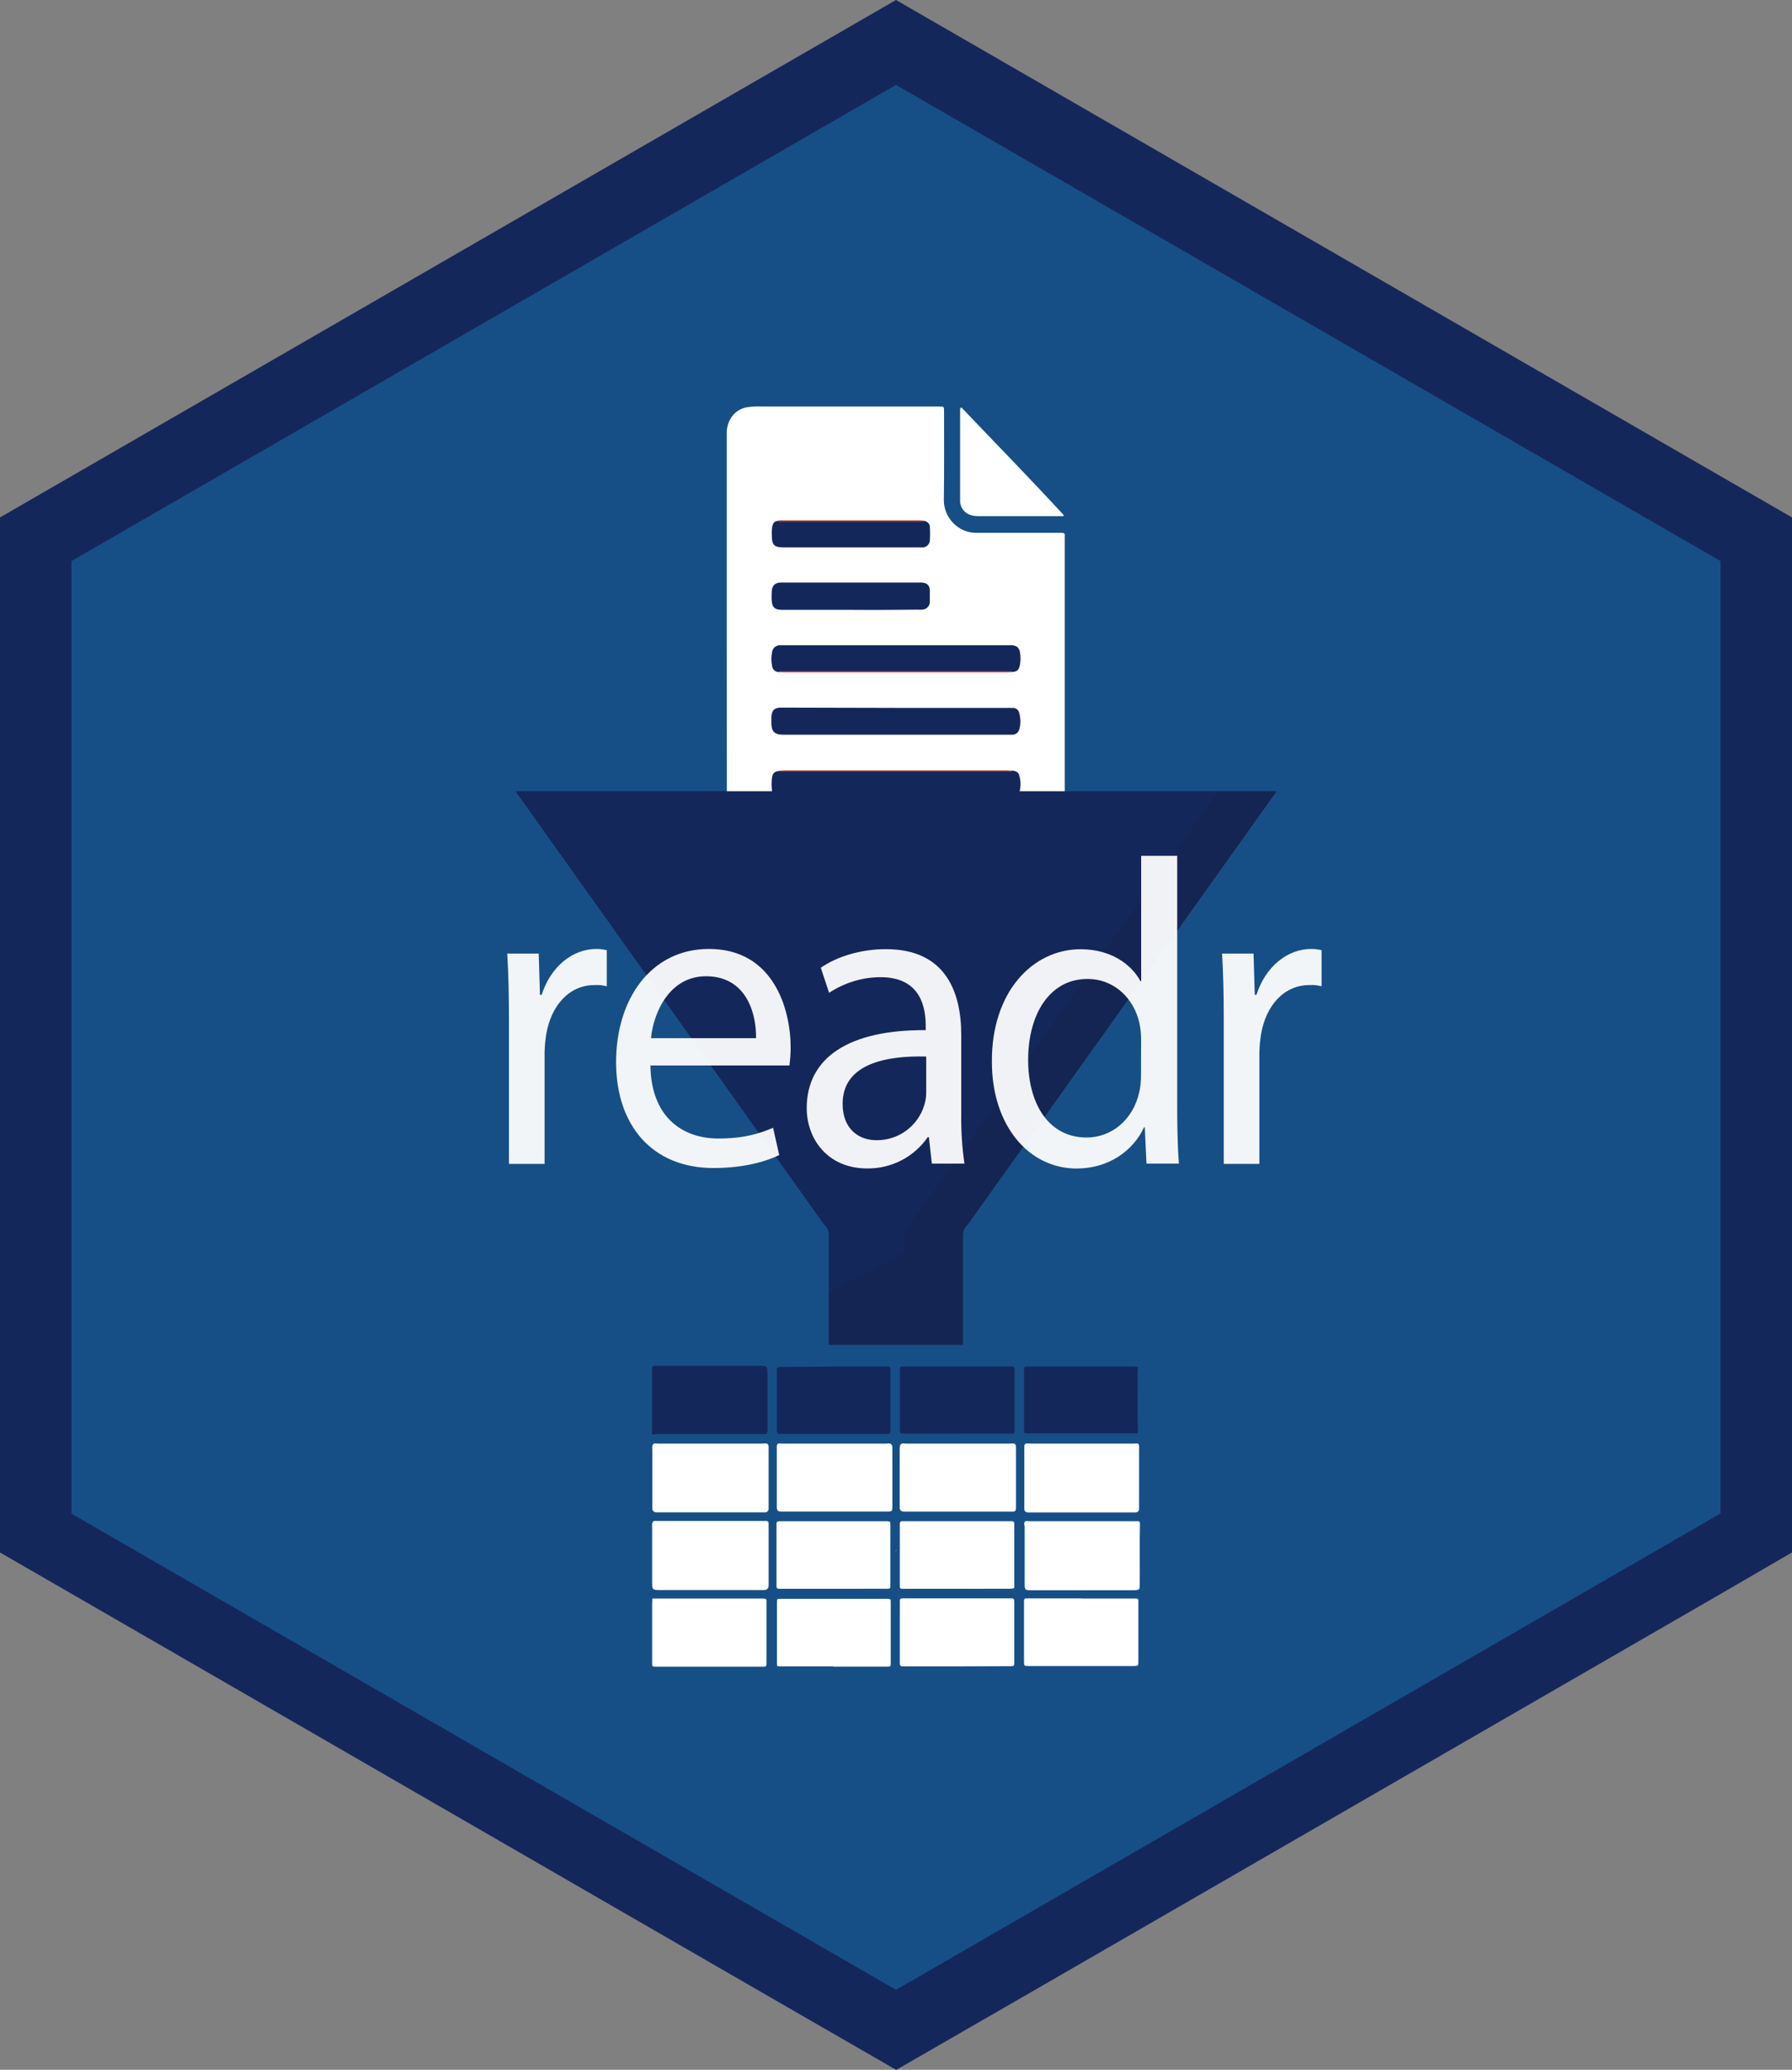 <?xml version="1.0" encoding="utf-8"?>
<!-- Generator: Adobe Illustrator 26.5.0, SVG Export Plug-In . SVG Version: 6.00 Build 0)  -->
<svg version="1.1" id="Layer_1" xmlns="http://www.w3.org/2000/svg" xmlns:xlink="http://www.w3.org/1999/xlink" x="0px" y="0px"
	 viewBox="0 0 2521 2911" style="enable-background:new 0 0 2521 2911;" xml:space="preserve">
<rect x="0" y="0" width="2521" height="2911" fill="#808080" stroke="none"/>
<style type="text/css">
	.st0{fill:#164F86;}
	.st1{fill:#14275B;}
	.st2{fill:#E6B35A;}
	.st3{fill:#FFFFFF;}
	.st4{fill:#BA3224;}
	.st5{fill:#B13728;}
	.st6{fill:#AA3729;}
	.st7{fill:#221819;}
	.st8{opacity:0.1;fill:#1A171B;enable-background:new    ;}
	.st9{opacity:0.94;}
</style>
<g>
	<polygon class="st0" points="2453.1,765.4 1260.5,76.8 1260.5,76.8 67.6,765.4 67.6,2142.9 1260.5,2831.4 2453.1,2142.9 	"/>
	<path class="st1" d="M2521,2183.3V727.7l-100.5-58l-953.1-550.3L1260.5,0l-206.9,119.4L100.5,669.7L0,727.7v1455.7l100.5,58
		l965.1,557.2l195.2,112.5l195.2-112.5l965.1-557.2L2521,2183.3z M100.5,2128.8V789.1l1160-669.7l0,0l1160,669.7v1339.4l-1160,670
		L100.5,2128.8z"/>
	<path class="st2" d="M1258.8,2183l3.1-3.1h-0.7C1260.5,2180.9,1259.5,2182,1258.8,2183z"/>
	<path class="st3" d="M1022.4,894.1c0-94.7,0-189.4,0-284.1c-0.3-9.9,3.1-19.9,9.9-27.4c5.1-5.1,11.7-8.9,18.9-9.9
		c6.9-1,13.7-1.4,20.9-1h249.1c6.9,0,6.9,0,6.9,6.9c0,41.9,0.3,83.4-0.3,125.2c0.3,25,20.6,45.6,45.6,45.6h104.3
		c5.5,0,10.6,0,16.1,0c3.1,0,4.5,1,4.1,4.1c0,1.7,0,3.1,0,4.8c0,139.6,0,278.9,0,418.6c0.3,6.5-1,13-3.4,19.2
		c-5.8,13.4-16.5,19.6-30.5,20.6c-1,0-2.4,0-3.4,0h-400.7c-6.9,0.3-13.4-1.4-19.6-4.5c-11.7-6.5-16.8-17.2-17.8-29.8
		c0-2.1,0-4.1,0-6.2L1022.4,894.1L1022.4,894.1z"/>
	<path class="st3" d="M1352.4,572.9c48,50.4,96.8,100.2,144.1,151.6c-0.7,2.4-2.7,1.4-4.1,1.4c-38.8,0-77.5,0-116,0
		c-3.4,0-6.9-0.3-10.3-1.4c-9.3-2.4-15.8-11-15.4-20.9c0-39.8,0-79.3,0-118.7c0-2.7,0-5.5,0-8.2
		C1350.4,575,1351.1,573.6,1352.4,572.9z"/>
	<path class="st1" d="M1260.8,995.6h156.8c2.4,0,4.8,0,6.9,0c4.5-0.3,8.2,2.7,9.3,6.9c2.1,7.5,2.4,15.4,0.3,22.6
		c-1,5.1-5.5,8.6-10.6,8.2c-1.7,0-3.8,0-5.5,0c-105.3,0-210.3,0-315.6,0c-13.7,0-17.2-5.1-17.2-16.8c0-2.7,0-5.5,0-8.6
		c0.7-9.3,4.5-12.7,13.7-12.7L1260.8,995.6L1260.8,995.6z"/>
	<path class="st1" d="M1424.5,1083.8c6.2,0.7,8.9,3.1,9.9,8.6c1.7,6.9,1.7,13.7,0,20.6c-1,5.1-5.5,8.6-10.6,8.6c-1,0-2.4,0-3.4,0
		h-319.8c-1.7,0-3.4,0-4.8,0c-4.8-0.3-8.9-3.8-9.6-8.6c-1-6.5-1-13.4,0-20.2c1-5.8,4.1-8.2,10.6-8.6c2.1,0.7,4.5,1,6.9,0.7h313.9
		C1419.7,1084.8,1422.1,1084.8,1424.5,1083.8z"/>
	<path class="st1" d="M1095.5,945.2c-4.8,0-8.9-3.8-9.3-8.6c-1.4-6.5-1.4-13,0-19.6c0.7-5.5,5.5-9.6,11.3-9.6c1.7,0,3.8,0,5.5,0
		h318.7c8.2,0,12.4,3.1,13.4,11.3c1,6.2,0.7,12.7-0.7,18.5c-1.7,5.5-3.8,7.2-9.9,7.9c-2.1-0.7-4.5-1-6.9-0.7h-315.3
		C1099.9,944.1,1097.5,944.5,1095.5,945.2z"/>
	<path class="st1" d="M1197.7,857.7h-92.3c-1.7,0-3.4,0-4.8,0c-11.3,0-14.8-3.8-15.1-15.4c0-4.1,0-7.9,0.3-12c1-7.2,4.8-10.6,12-11
		c1.4,0,2.7,0,4.1,0h190.4c1.4,0,2.7,0,4.1,0c7.9,0.3,11.7,4.1,11.7,11.7c0,5.1,0,10.3,0,15.4c0,5.8-4.5,10.6-10.3,11l0,0
		c-2.1,0.3-4.1,0-6.2,0C1260.2,857.7,1228.9,858,1197.7,857.7z"/>
	<path class="st1" d="M1300,732.5c4.8,0.7,8.6,4.8,8.2,9.6c0.3,5.8,0.3,11.7,0,17.5c0,5.5-4.5,9.9-9.6,10.3c-2.1,0-4.1,0-6.2,0
		h-190.1c-13,0-16.5-3.4-16.5-16.5c-0.3-4.5,0-8.9,0.7-13.4c1-4.1,3.1-7.2,7.9-7.5c2.1,0.7,4.1,1,6.2,0.7h193.5
		C1295.8,733.5,1297.9,733.2,1300,732.5z"/>
	<path class="st4" d="M1095.5,945.2c2.1-2.1,4.5-1.4,6.5-1.4c105.3,0,210.3,0,315.6,0c2.1,0,4.8-0.7,6.5,1.4c-2.4,0-4.8,0.3-6.9,0.3
		h-315C1099.9,945.5,1097.9,945.2,1095.5,945.2z"/>
	<path class="st5" d="M1424.5,1083.8c-1.7,2.1-4.5,1.4-6.5,1.4h-314.6c-2.1,0-4.8,0.7-6.5-1.4c2.4,0,5.1-0.3,7.5-0.3h312.2
		C1419.3,1083.4,1421.8,1083.8,1424.5,1083.8z"/>
	<path class="st6" d="M1300,732.5c-1.7,2.1-4.5,1.4-6.5,1.4h-192.8c-2.4,0-4.8,0.7-6.5-1.4c2.4-0.7,5.1-1,7.5-0.7h190.8
		C1294.8,731.8,1297.6,731.8,1300,732.5z"/>
	<path class="st3" d="M919.8,2139.1c5.8,0,12,0,17.8,0h133.5c2.4,0,4.8,0,7.5,0c3.1,0.7,2.7,3.1,2.7,5.5c0,28.1,0,56.6,0,84.7
		c0,4.8-2.1,6.9-6.9,6.9H928c-9.9,0-10.6-0.7-10.6-10.3c0-26.1,0-52.1,0-77.9C917.4,2144.6,916.7,2141.1,919.8,2139.1z"/>
	<path class="st3" d="M1346.6,2343.6h-76.9c-2.4,0-3.8-1-3.8-3.8c0-0.3,0-0.7,0-1.4c0-28.5,0-57,0-85.4c0-4.8,0.3-4.8,4.8-5.1H1420
		c6.9,0,6.9,0,6.9,6.9v82.3c0,6.2,0,6.2-6.2,6.2L1346.6,2343.6z"/>
	<path class="st3" d="M1345.9,2234.5h-76.9c-2.4,0-3.4-1.4-3.1-3.4c0-1,0-2.1,0-3.1v-81.7c0-0.7,0-1.7,0-2.4c-0.3-3.1,1-4.8,4.1-4.5
		c1,0,2.1,0,3.1,0H1419c1.4,0,2.7,0,4.5,0s3.1,1,3.4,2.7c0,0.3,0,0.3,0,0.7c0,1,0,2.1,0,3.1c0,27.1,0,53.9,0,81
		c0,6.9,1.7,7.5-7.2,7.5C1395,2234.5,1370.6,2234.5,1345.9,2234.5z"/>
	<path class="st3" d="M920.8,2030c1.7,0,3.4,0.3,4.8,0.3h146.8c1.7,0,3.4-0.3,4.8-0.3c3.1,0.3,4.1,2.1,4.1,5.1c0,28.8,0,57.3,0,86.1
		c0.3,2.7-1.4,5.5-4.5,5.8c-0.3,0-1,0-1.4,0h-5.5H929.4c-2.1,0-4.1,0-6.2,0c-2.7,0-5.5-2.1-5.5-5.1v-0.3c0-1.4,0-2.4,0-3.8
		c0-26.4,0-52.8,0-79.3C917.4,2035.5,916.7,2031.7,920.8,2030z"/>
	<path class="st3" d="M1270.1,2030c1.7,0,3.4,0.3,4.8,0.3h145.5c1.7,0,3.4-0.3,4.8-0.3c3.1,0.3,4.1,2.1,4.1,5.1
		c0,28.8,0,57.3,0,86.1c0,4.5-2.4,4.8-5.8,4.8c-23,0-45.6,0-68.6,0c-27.4,0-54.9,0-82.3,0c-5.1,0-6.9-1.7-6.9-6.5
		c0-27.4,0-54.9,0-82.3C1266,2034.1,1265.6,2030.7,1270.1,2030z"/>
	<path class="st3" d="M1521.9,2248.2h72.4c1.4,0,3.1,0,4.5,0s2.7,1,2.7,2.4v0.3c0,0.7,0,1.7,0,2.4c0,27.4,0,54.9,0,82.3
		c0,7.5,0,7.5-7.5,7.5h-146.5c-6.9,0-6.9,0-6.9-6.9v-85.1c0-1.7,1-3.1,2.7-3.1h0.3c1.7,0,3.4,0,4.8,0H1521.9z"/>
	<path class="st3" d="M1443.7,2139.1c1.4,0,2.7,0.3,4.5,0.3h148.9c1.4,0,2.7,0,4.5,0c2.1,0.7,2.1,2.1,2.1,3.8
		c-0.7,28.5,0,57-0.3,85.4c0,6.9-0.3,7.5-7.5,7.9c-20.6,0-41.2,0-61.8,0c-27.8,0-55.2,0-83,0c-9.3,0-9.6-0.3-9.6-9.6
		c0-26.8,0-53.2,0-79.9C1441,2143.5,1439.6,2140.5,1443.7,2139.1z"/>
	<path class="st3" d="M1444.7,2030c1.7,0,3.4,0.3,4.8,0.3H1595c1.7,0,3.4-0.3,4.8-0.3c2.7,0.7,2.7,3.1,2.7,5.5c0,28.5,0,57,0,85.4
		c0,4.5-1.7,6.2-5.8,6.2h-5.1h-139.6c-1.7,0-3.8,0-5.5,0c-3.8,0-5.5-1.7-5.5-5.8v-86.1C1440.6,2032,1442,2030.3,1444.7,2030z"/>
	<path class="st3" d="M1095.5,2030c1.7,0,3.4,0.3,4.8,0.3h145.8c1.7,0,3.4-0.3,4.8-0.3c4.5,0.7,4.5,4.1,4.5,7.5c0,12.7,0,25,0,37.7
		c0,14.4,0,28.8,0,43.2c0,6.9-0.3,7.5-7.2,7.5c-49.7,0-99.5,0-148.9,0c-4.8,0-6.5-1.4-6.5-6.2c0-27.8,0-55.6,0-83.4
		C1092.7,2033.8,1092.4,2031,1095.5,2030z"/>
	<path class="st1" d="M919.5,1920.9c0.3,0,0.7,0,1,0c48.7,0,97.8,0,146.5,0c12.7,0,12.7,0,12.7,12.4v76.2c0,7.5,0,7.5-7.2,7.5H927
		c-2.4-0.3-4.5-0.3-6.9,0.7h-1c-2.4-1-1.7-3.4-1.7-5.5v-85.8C917.4,1924.3,917.1,1921.9,919.5,1920.9z"/>
	<path class="st1" d="M1346.3,2016.3h-76.9c-2.1,0-3.4-1-3.4-3.4c0-1.4,0-2.4,0-3.8v-80.3c0-1.4,0-2.4,0-3.8c0-2.1,1-3.1,3.1-3.1
		h4.5h146.2c7.5,0,7.5,0,7.5,7.2v79.9c0,1.4,0,2.7,0,4.5c0,1.4-1,2.7-2.4,2.7h-0.3c-1.7,0-3.4,0-4.8,0L1346.3,2016.3z"/>
	<path class="st1" d="M1172,1921.9h72.4c1.4,0,2.7,0,4.5,0c2.4,0,3.8,1,3.8,3.8c0,1,0,2.1,0,3.1v80.6c0,1.4,0,2.4,0,3.8
		c0,2.4-1.4,3.4-3.4,3.4h-151.6c-4.5,0-4.5-0.3-4.8-4.5c0-5.1,0-10.3,0-15.4v-66.2c0-1.7,0-3.4,0-4.8c0-1.4,1-3.1,3.1-3.1
		L1172,1921.9L1172,1921.9z"/>
	<path class="st1" d="M1601.2,1922.9c-0.7,3.8-1,7.2-0.7,11c0,26.4-0.3,52.8,0.3,79.3c0,1.7-0.7,2.7-2.4,2.7s-3.4,0-4.8,0h-145.5
		c-7.9,0-7.5,0.3-7.5-7.2v-79.6c0-1.4,0-2.7,0-4.5c0-1.4,1-2.7,2.4-2.7h0.3h3.8h148.6C1597.8,1921.9,1599.5,1922.3,1601.2,1922.9z"
		/>
	<path class="st3" d="M1172.3,2343.6h-74.8c-4.5,0-4.5,0-4.5-4.5c0-10.6,0-21.6,0-32.2c0-17.8,0-35.3,0-53.2c0-5.1,0-5.1,5.1-5.1
		h149.2c5.8,0,5.8,0,5.8,5.8c0,27.8,0,55.6,0,83.7c0,5.8,0,5.8-5.8,5.8h-75.1V2343.6z"/>
	<path class="st3" d="M1172.7,2234.5h-76.9c-2.1,0-3.4-0.7-3.4-3.1c0-1,0-2.1,0-3.1v-82.3c0-1,0-2.1,0-3.1c0-2.4,1-3.4,3.1-3.4
		h151.6c5.1,0,5.5,0.3,5.5,5.1c0,28.1,0,56.6,0,84.7c0,5.1,0,5.1-5.8,5.1L1172.7,2234.5z"/>
	<path class="st3" d="M917.8,2248.2h152.3c9.6,0,8.2,0,8.2,8.6c0,26.4,0,52.8,0,79.3c0,1.4,0,2.7,0,4.5c0,2.4-1,3.4-3.4,3.4H923.2
		c-5.8,0-5.8,0-5.8-5.8c0-8.9,0-17.8,0-26.8c0-18.9,0-37.4,0-56.3C917.4,2252.6,917.8,2250.6,917.8,2248.2L917.8,2248.2z"/>
	<path class="st7" d="M1361.7,1721.6c-4.5,3.8-7.2,9.6-7.2,15.4v154h-188v-154c0-5.8-2.7-11.7-7.2-15.4l-433.7-608.6h1070.1
		L1361.7,1721.6z"/>
	<path class="st1" d="M1158.9,1721.6c4.5,3.8,7.2,9.6,7.2,15.4v154h188.4v-154c0-5.8,2.7-11.7,7.2-15.4l433.7-608.6H725.6
		L1158.9,1721.6z"/>
	<path class="st8" d="M1713.7,1112.9l-433.7,608.6c-4.5,3.8-7.2,9.6-7.2,15.4v24.7l-106.7,54.9v74.8h188.4V1737
		c0-5.8,2.7-11.7,7.2-15.4l433.7-608.6H1713.7z"/>
	<g class="st9">
		<path class="st3" d="M716,1433.4c0-34.7-0.7-64.8-2.4-92.3h44.3l1.7,58h2.4c12.7-39.5,43.2-64.5,77.2-64.5c4.8,0,9.6,0.7,14.4,1.7
			v50.8c-5.5-1.4-11.3-2.1-17.2-1.7c-35.7,0-61.1,28.8-67.9,69c-1.4,8.2-2.1,16.5-2.4,25v157.5H716L716,1433.4L716,1433.4z"/>
		<path class="st3" d="M915,1498.6c1,72.4,44.9,102.6,95.4,102.6c36.4,0,58-6.9,77.2-15.1l8.6,38.4c-17.8,8.6-48.4,18.2-92.6,18.2
			c-85.8,0-136.9-59.7-136.9-148.9c0-89.2,49.4-159.2,130.7-159.2c90.9,0,114.9,84.7,114.9,138.9c0,8.2-0.7,16.8-1.7,25H915z
			 M1063.6,1460.1c0.7-34.3-13.4-87.1-70.3-87.1c-51.1,0-73.8,50.1-77.5,87.1H1063.6z"/>
		<path class="st3" d="M1310.9,1636.5l-4.1-37.1h-1.7c-19.2,27.8-51.1,44.3-85.1,43.9c-56.3,0-85.1-42.2-85.1-84.7
			c0-71.4,59.7-110.5,167.4-109.8v-6.2c0-24.4-6.2-68.3-63.5-68.3c-25.7,0-51.1,7.9-72.4,22l-11.7-35.3c23-15.8,56.3-26.1,91.6-26.1
			c85.1,0,106,61.8,106,120.8v110.1c-0.3,23.7,1,47.3,4.5,70.7H1310.9z M1303.4,1485.9c-55.2-1.4-118,9.3-118,66.6
			c0,34.7,22,51.1,47.7,51.1c30.9,0.3,58.3-19.9,67.2-49.4c1.7-5.5,2.7-11.3,2.7-17.2v-51.1H1303.4z"/>
		<path class="st3" d="M1656.1,1203.5v356.8c0,26.1,0.7,56.3,2.4,76.2h-45.6l-2.4-51.1h-1c-15.4,32.9-49.4,58-95,58
			c-67.2,0-119.1-60.4-119.1-149.9c-0.7-98.1,57-158.5,124.9-158.5c42.5,0,71.4,21.3,84.1,44.9h1v-176.3H1656.1z M1605.3,1461.5
			c0-7.5-0.7-15.1-2.4-22.6c-7.5-34.3-35-62.1-73.1-62.1c-52.5,0-83.4,48.7-83.4,113.9c0,59.7,27.4,109.1,82.3,109.1
			c34,0,65.2-23.7,74.1-64.2c1.7-7.5,2.4-15.4,2.4-23.3L1605.3,1461.5z"/>
		<path class="st3" d="M1721.6,1433.4c0-34.7-0.7-64.8-2.4-92.3h44.3l1.7,58h2.4c12.7-39.5,43.2-64.5,77.2-64.5
			c4.8,0,9.6,0.7,14.4,1.7v50.8c-5.5-1.4-11.3-2.1-17.2-1.7c-35.7,0-61.1,28.8-67.9,69c-1.4,8.2-2.1,16.5-2.4,25v157.5h-50.1V1433.4
			z"/>
	</g>
</g>
</svg>
